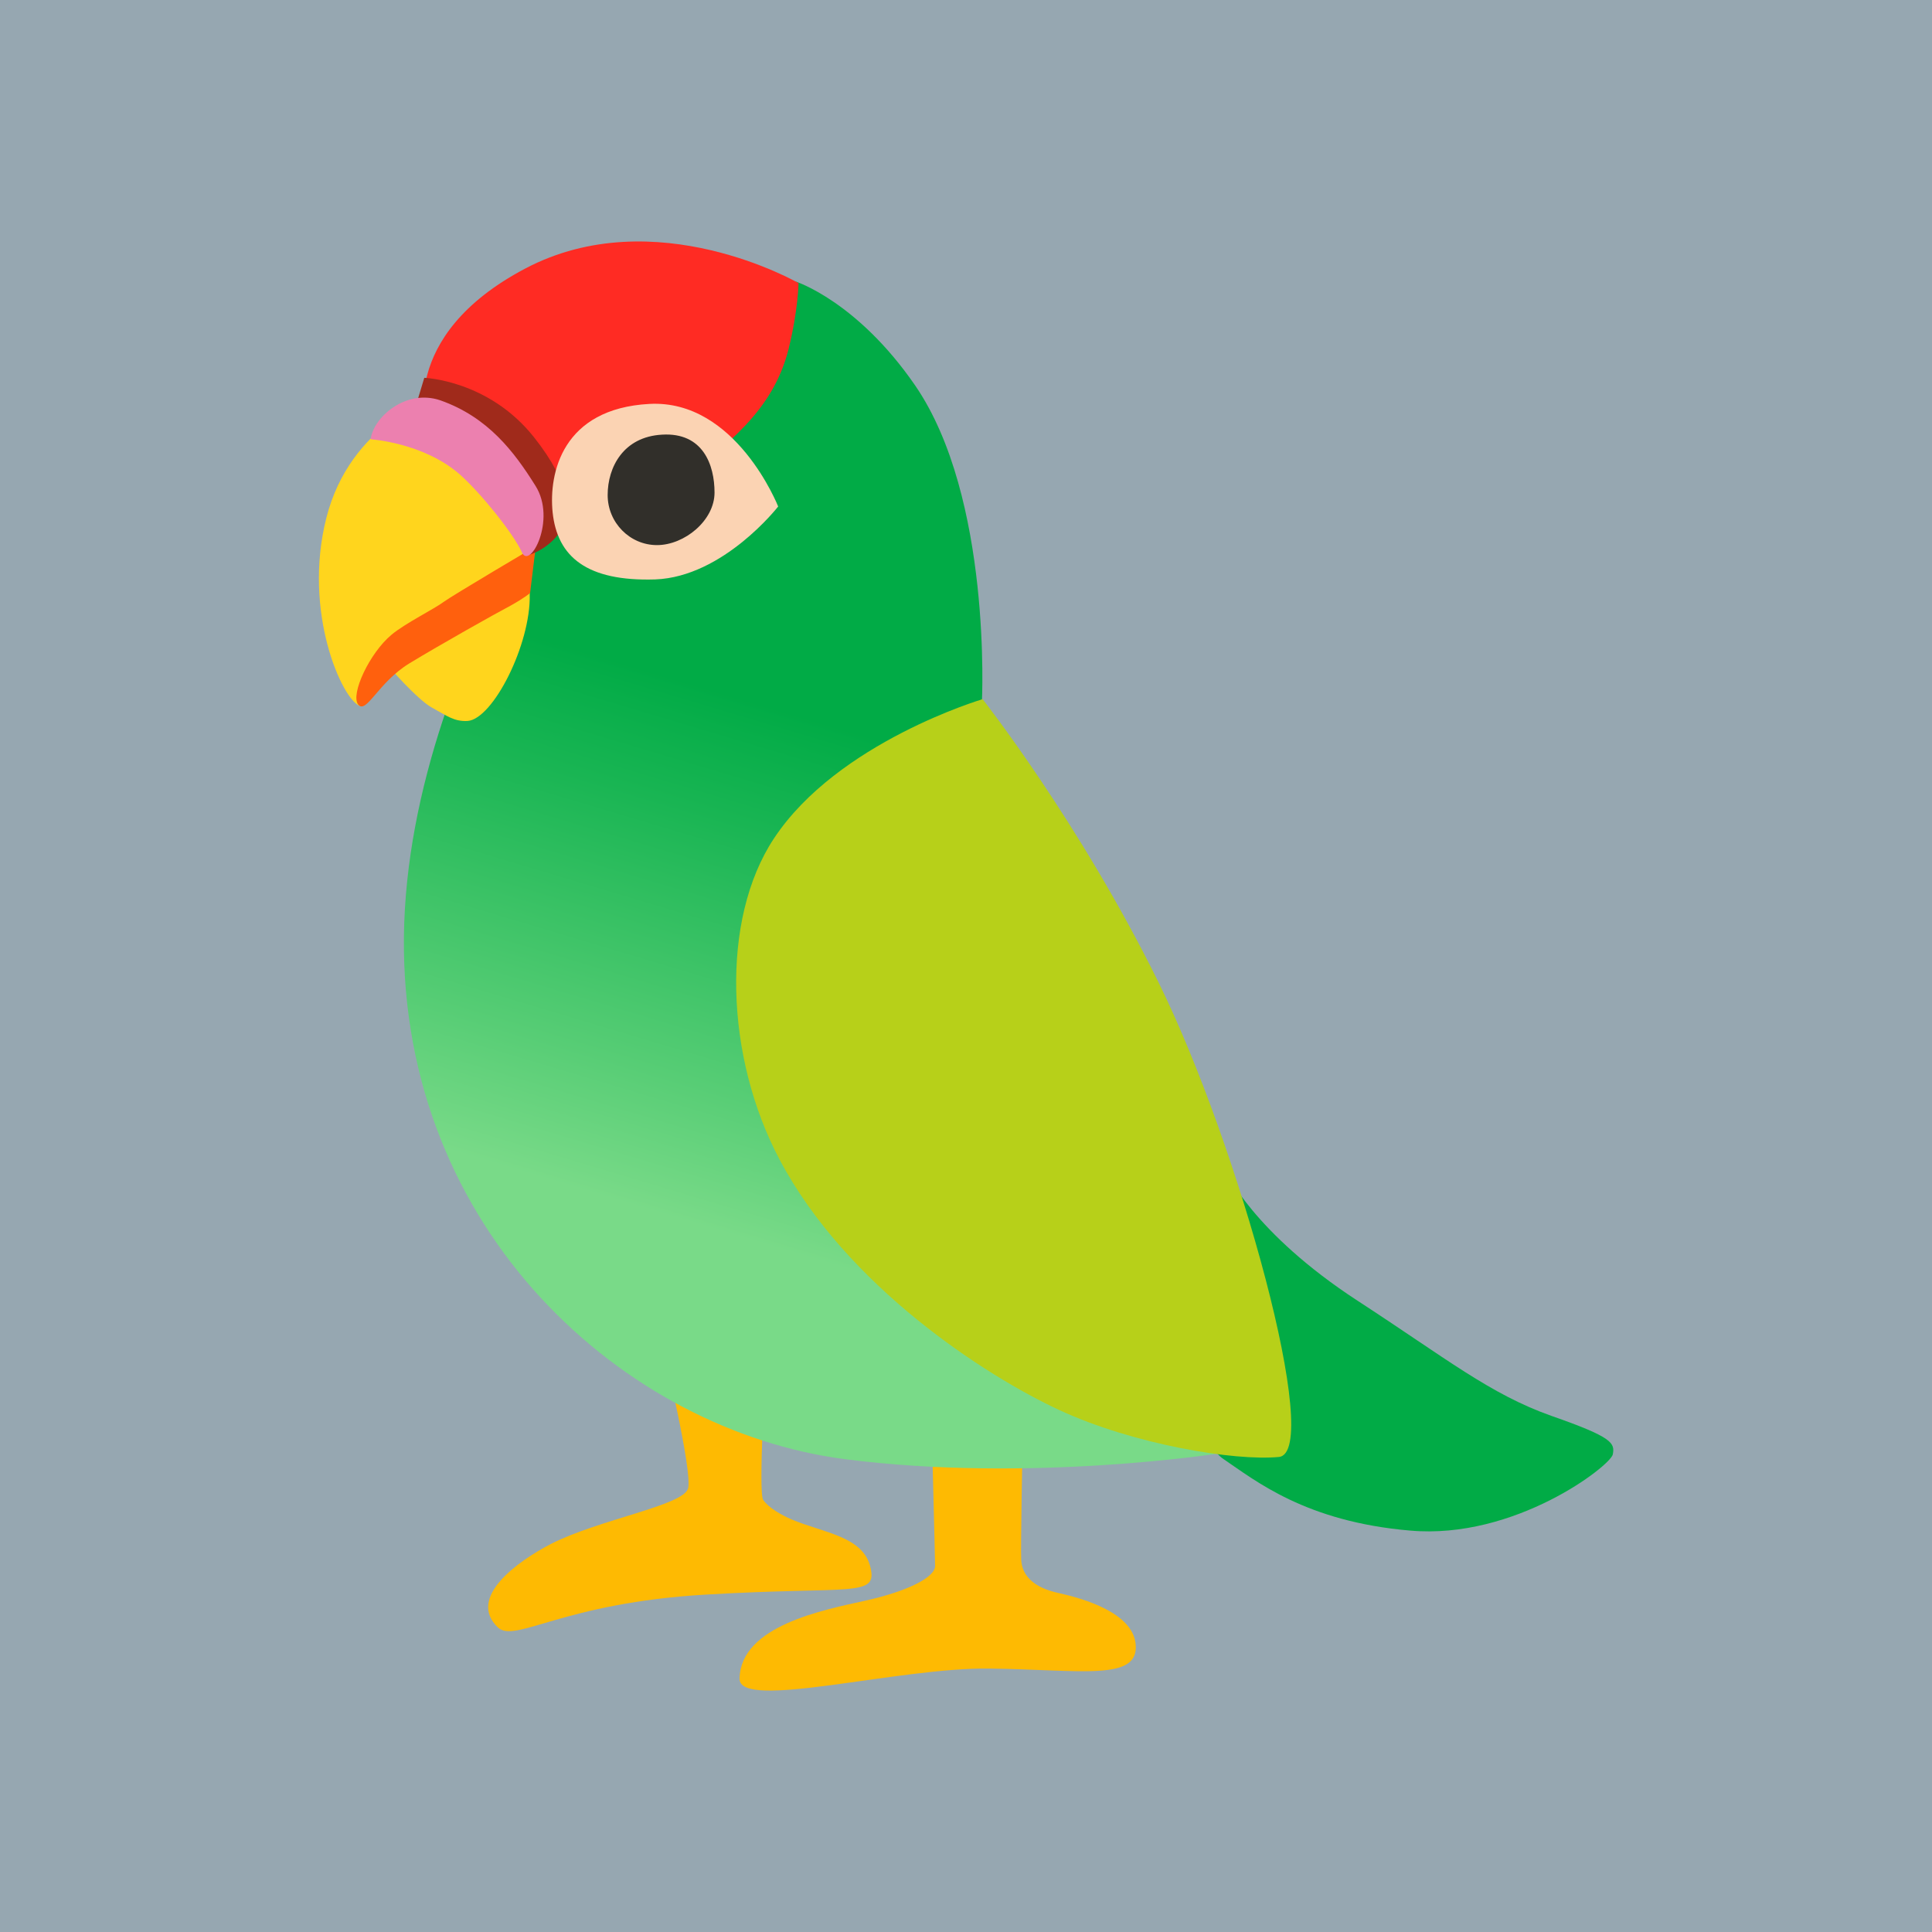 <?xml version="1.0" encoding="UTF-8"?>
<!DOCTYPE svg PUBLIC "-//W3C//DTD SVG 1.1//EN" "http://www.w3.org/Graphics/SVG/1.1/DTD/svg11.dtd">
<!-- Creator: CorelDRAW Home & Student 2019 -->
<svg xmlns="http://www.w3.org/2000/svg" xml:space="preserve" width="400px" height="400px" version="1.1" style="shape-rendering:geometricPrecision; text-rendering:geometricPrecision; image-rendering:optimizeQuality; fill-rule:evenodd; clip-rule:evenodd"
viewBox="0 0 54.05 54.05"
 xmlns:xlink="http://www.w3.org/1999/xlink">
 <defs>
  <style type="text/css">
   <![CDATA[
    .fil0 {fill:#96A7B1}
    .fil10 {fill:#01AB46}
    .fil9 {fill:#312F2A}
    .fil6 {fill:#A02A1B}
    .fil11 {fill:#B7D019}
    .fil7 {fill:#EC80AF}
    .fil8 {fill:#FBD3B3}
    .fil1 {fill:#FEBA02}
    .fil4 {fill:#FF2B23}
    .fil5 {fill:#FF600D}
    .fil3 {fill:#FFD51D}
    .fil2 {fill:url(#id0)}
   ]]>
  </style>
  <linearGradient id="id0" gradientUnits="userSpaceOnUse" x1="20.64" y1="37.9" x2="27.06" y2="16.46">
   <stop offset="0" style="stop-opacity:1; stop-color:#79DA88"/>
   <stop offset="0.141" style="stop-opacity:1; stop-color:#79DA88"/>
   <stop offset="0.31" style="stop-opacity:1; stop-color:#57CD75"/>
   <stop offset="0.639" style="stop-opacity:1; stop-color:#19B553"/>
   <stop offset="0.788" style="stop-opacity:1; stop-color:#01AB46"/>
   <stop offset="1" style="stop-opacity:1; stop-color:#01AB46"/>
  </linearGradient>
 </defs>
 <g id="Layer_x0020_1">
  <rect class="fil0" width="54.05" height="54.05"/>
  <g id="_1059868400">
   <path class="fil1" d="M18.56 37.76c0,0 0.82,3.41 0.69,3.88 -0.13,0.48 -2.48,0.86 -3.85,1.56 -0.9,0.47 -2.35,1.49 -1.47,2.33 0.48,0.45 1.82,-0.69 5.83,-0.92 4.08,-0.24 4.8,0.09 4.59,-0.77 -0.21,-0.86 -1.29,-0.95 -2.2,-1.33 -0.3,-0.13 -0.65,-0.33 -0.8,-0.55 -0.14,-0.2 0.07,-3.72 0.07,-3.72l-2.86 -0.48z"/>
   <path class="fil1" d="M26.07 40.15c0,0 0.09,3.44 0.09,3.66 0,0.32 -0.78,0.71 -1.95,0.97 -1.17,0.26 -3.49,0.7 -3.52,2.18 -0.02,0.91 4.45,-0.32 7,-0.28 2.56,0.03 4.2,0.37 4.08,-0.7 -0.1,-0.86 -1.43,-1.25 -2.14,-1.41 -0.72,-0.15 -1.04,-0.5 -1.06,-0.93 -0.02,-0.28 0.04,-3.42 0.04,-3.42l-2.54 -0.07 0 0z"/>
   <path class="fil2" d="M19.19 8.08l3.08 -0.2c0,0 1.71,0.55 3.33,2.9 2.16,3.14 1.87,8.86 1.87,8.86l5.93 15.8 0.71 5.22c0,0 -5.3,0.83 -10.49,0.16 -6.11,-0.8 -12.41,-6.34 -12.32,-14.62 0.1,-8.28 6.66,-16.27 6.66,-16.27l1.23 -1.85 0 0z"/>
   <path class="fil3" d="M12.16 11.11c0,0 -2.36,0.73 -3.03,3.38 -0.67,2.64 0.45,5.1 0.94,5.26 0.19,0.07 0.78,-1.13 0.78,-1.13 0,0 0.83,0.96 1.24,1.18 0.42,0.23 0.62,0.39 0.99,0.37 0.71,-0.05 1.77,-2.14 1.74,-3.54l0.36 -6.86 -3.02 1.34z"/>
   <path class="fil4" d="M15.11 14.9c0,0 2.87,-0.48 4.02,-1.47 1.15,-0.99 2.48,-1.88 2.93,-3.66 0.27,-1.09 0.28,-1.85 0.28,-1.85 0,0 -4.01,-2.32 -7.64,-0.41 -3.63,1.91 -2.77,4.51 -2.77,4.51l3.18 2.88z"/>
   <path class="fil5" d="M14.99 15.28c0,0 -2.32,1.37 -2.58,1.56 -0.25,0.19 -1.08,0.6 -1.46,0.92 -0.61,0.51 -1.15,1.66 -0.93,1.95 0.23,0.28 0.55,-0.61 1.43,-1.15 0.89,-0.54 2.42,-1.4 2.84,-1.62 0.41,-0.23 0.54,-0.35 0.54,-0.35l0.16 -1.31 0 0z"/>
   <path class="fil6" d="M15.78 14.68c0.16,-0.33 0.23,-1.1 -0.85,-2.46 -1.27,-1.59 -3.06,-1.65 -3.06,-1.65l-0.19 0.63 1.98 1.98 1.09 2.36c0,0 0.7,-0.17 1.03,-0.86l0 0z"/>
   <path class="fil7" d="M10.37 12.29c0,0 1.47,0.09 2.49,0.98 0.6,0.53 1.51,1.67 1.74,2.18 0.22,0.51 0.98,-0.91 0.38,-1.86 -0.6,-0.96 -1.33,-1.92 -2.66,-2.39 -0.97,-0.33 -1.88,0.48 -1.95,1.09z"/>
   <path class="fil8" d="M21.77 14.17c0,0 -1.18,-3 -3.6,-2.87 -2.44,0.13 -2.82,1.94 -2.71,3.03 0.13,1.25 0.96,1.94 2.87,1.88 1.91,-0.07 3.44,-2.04 3.44,-2.04z"/>
   <path class="fil9" d="M19.99 13.78c0,0.78 -0.84,1.47 -1.61,1.47 -0.76,0 -1.38,-0.63 -1.38,-1.4 0,-0.78 0.44,-1.63 1.52,-1.69 1.15,-0.07 1.47,0.85 1.47,1.62z"/>
   <path class="fil10" d="M34.29 32.76c0,0 0.76,1.72 3.69,3.63 2.49,1.62 3.7,2.61 5.42,3.22 1.72,0.6 1.78,0.76 1.72,1.08 -0.07,0.32 -2.74,2.39 -5.67,2.13 -2.93,-0.25 -4.33,-1.4 -5.22,-2 -0.9,-0.6 -2.58,-4.87 -2.58,-4.87l2.64 -3.19 0 0z"/>
   <path class="fil11" d="M27.49 19.56c0,0 -4.06,1.2 -5.84,3.9 -1.5,2.27 -1.36,6.12 0.16,8.98 1.87,3.54 5.76,6.05 7.83,7.01 2.07,0.96 4.9,1.43 6.14,1.31 1.24,-0.13 -1.11,-8.7 -3.37,-13.28 -2.21,-4.48 -4.92,-7.92 -4.92,-7.92l0 0z"/>
  </g>
 </g>
</svg>
